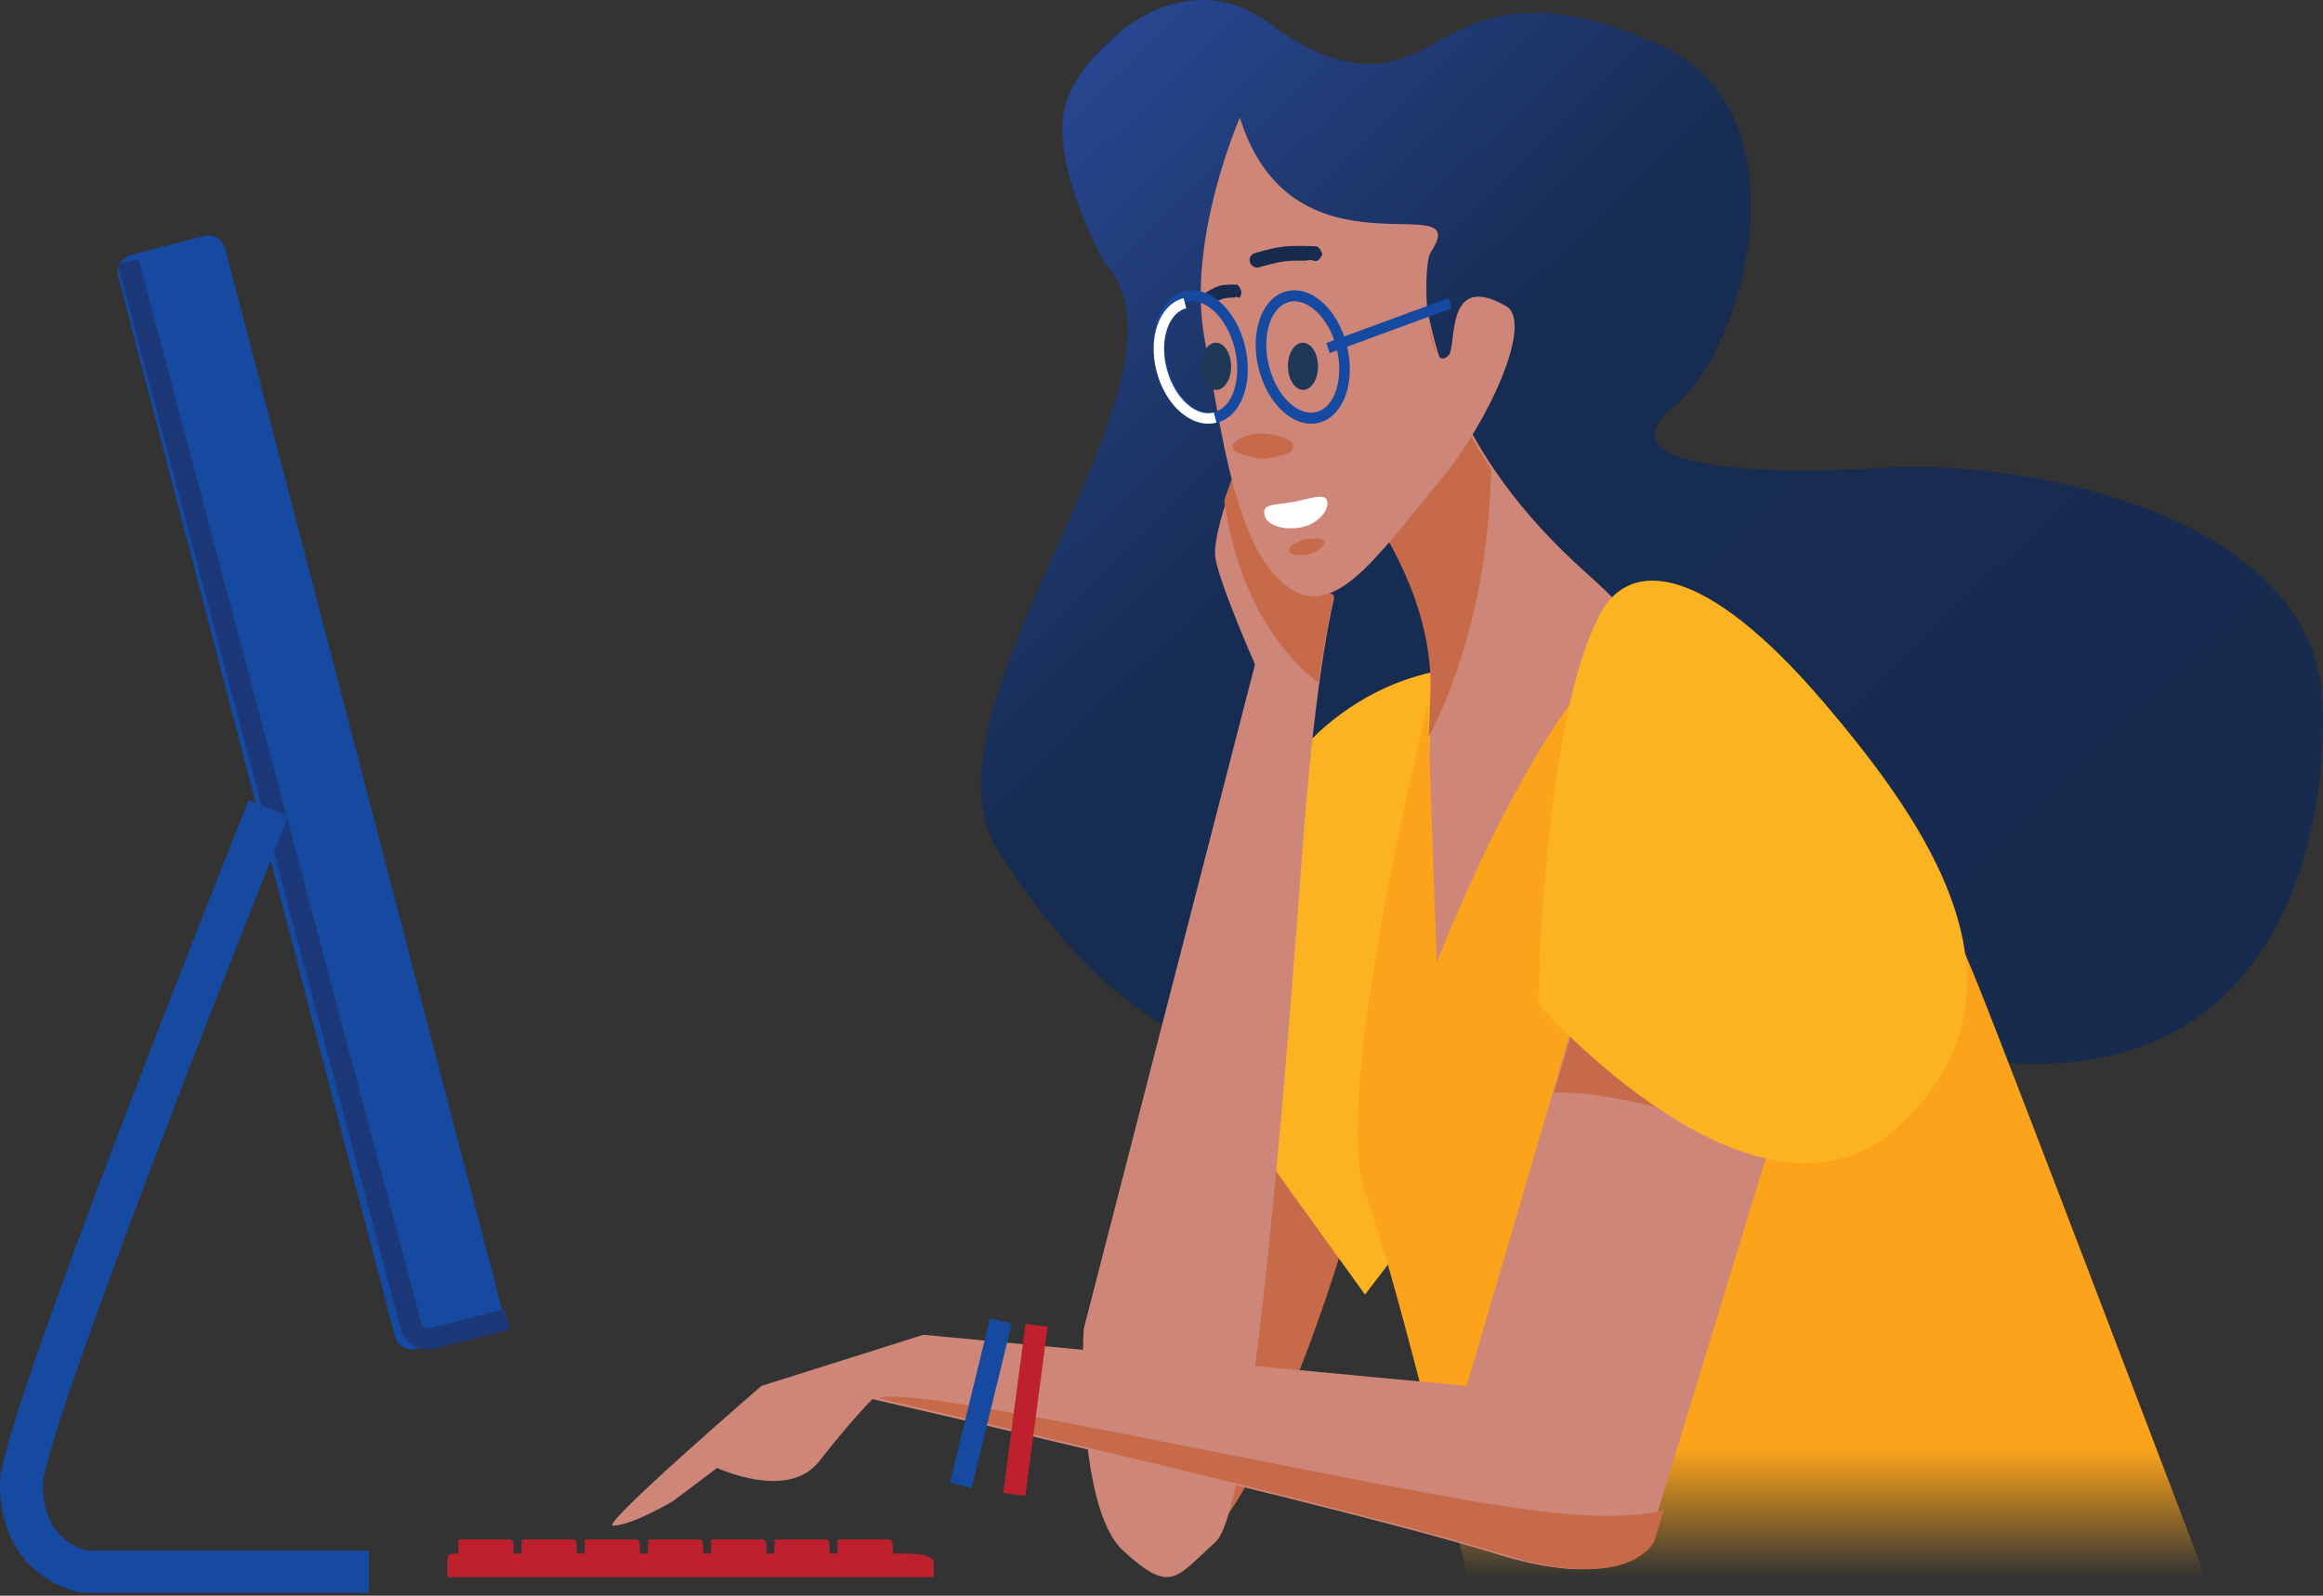 <svg width="294" height="202" viewBox="0 0 294 202" fill="none" xmlns="http://www.w3.org/2000/svg">
<rect x="0" y="0" width="294" height="202" fill="#333333" stroke="none"/>
<path d="M170.838 154.707C170.838 154.707 159.018 196.932 147.197 198.616C135.377 200.3 152.266 136.13 153.949 129.943C155.651 123.739 170.838 154.707 170.838 154.707Z" fill="#C66A4A"/>
<path d="M139.81 33.344C139.81 33.344 131.912 19.276 135.302 11.959C138.674 4.641 149.961 -4.926 160.662 2.958C171.363 10.843 177.007 8.026 182.082 5.208C187.158 2.391 194.322 -1.469 210.264 5.775C228.863 14.209 220.965 44.028 211.95 51.345C202.935 58.663 219.279 60.346 238.428 59.23C257.594 58.114 290.265 65.413 293.655 86.232C295.213 95.818 293.655 145.87 241.249 132.369C188.844 118.868 159.544 159.938 126.287 107.617C114.926 89.726 153.332 47.412 139.81 33.344Z" fill="url(#paint0_linear)"/>
<path d="M191.507 84.785C191.507 84.785 179.242 81.969 167.557 92.099C155.853 102.229 148.987 130.899 148.987 130.899L172.756 163.885L197.087 132.015C197.087 132.033 212.686 81.987 191.507 84.785Z" fill="#FCB321"/>
<path d="M157.711 56.614C157.711 56.614 153.262 67.268 153.823 70.643C154.383 74.017 158.832 84.105 158.832 84.105L137.148 168.256C137.148 168.256 136.027 190.694 142.158 196.312C148.27 201.931 148.831 199.669 153.841 195.199C158.85 190.712 163.299 127.886 164.963 105.996C166.627 84.124 168.851 75.696 168.851 75.696C168.851 75.696 163.281 72.321 161.057 71.208C158.814 70.077 158.272 58.293 157.711 56.614Z" fill="#CE8679"/>
<path d="M164.879 54.704C166.567 55.825 181.821 70.524 181.252 87.483C180.683 104.441 179.563 104.441 180.114 110.082C180.683 115.741 178.425 133.251 191.403 142.861C195.056 145.562 200.434 114.602 205.519 98.782C209.319 86.931 216.808 86.913 200.434 72.232C184.061 57.533 181.234 43.422 180.114 36.073C178.994 28.723 164.879 54.704 164.879 54.704Z" fill="#CE8679"/>
<path d="M215.004 83.694C215.004 83.694 228.756 71.061 250.427 124.9C254.925 136.078 279.101 199.642 279.101 199.642H185.744C185.744 199.642 177.314 163.47 172.815 151.165C168.317 138.859 180.697 89.383 180.697 89.383L181.831 121.846C181.813 121.846 203.191 66.735 215.004 83.694Z" fill="url(#paint1_linear)"/>
<path d="M229.439 127.134L208.664 195.086C208.664 195.086 205.853 201.825 189.569 196.766C170.401 190.813 110.413 177.117 110.413 177.117C110.413 177.117 107.601 179.929 103.676 184.988C99.751 190.046 90.77 185.828 90.77 185.828L85.147 190.046C85.147 190.046 79.962 193.132 77.571 193.132C75.891 193.132 96.374 175.437 96.374 175.437L116.857 168.972L185.626 175.437L203.589 114.223L229.439 127.134Z" fill="#CE8679"/>
<path d="M49.964 169.159C50.273 170.364 51.491 171.076 52.692 170.766L61.895 168.356C63.095 168.045 63.804 166.822 63.495 165.618L28.502 31.477C28.193 30.272 26.975 29.56 25.774 29.87L16.571 32.28C15.371 32.59 14.662 33.813 14.971 35.018L49.964 169.159Z" fill="#1649A0"/>
<path fill-rule="evenodd" clip-rule="evenodd" d="M53.325 167.472L17.524 32.777L14.899 33.456L50.698 168.147C50.698 168.148 50.699 168.149 50.699 168.15C51.206 170.085 53.2 171.215 55.141 170.723L55.145 170.721L64.561 168.302L63.877 165.71L54.465 168.128C54.465 168.128 54.464 168.129 54.464 168.129C53.95 168.258 53.453 167.96 53.326 167.478L53.326 167.475L53.325 167.472Z" fill="#1D3878"/>
<path fill-rule="evenodd" clip-rule="evenodd" d="M36.51 103.281C36.51 103.28 36.51 103.28 33.989 102.295C31.468 101.31 31.468 101.31 31.468 101.311L31.378 101.535C31.319 101.684 31.231 101.904 31.116 102.191C30.887 102.765 30.55 103.607 30.122 104.682C29.266 106.832 28.043 109.911 26.576 113.629C23.641 121.064 19.728 131.059 15.814 141.293C11.901 151.523 7.981 162.009 5.036 170.421C3.565 174.624 2.327 178.335 1.455 181.248C1.02 182.703 0.666 183.987 0.42 185.05C0.188 186.048 1.52588e-05 187.053 1.52588e-05 187.855C1.52588e-05 193.652 2.396 197.204 5.054 199.24C6.332 200.219 7.603 200.797 8.557 201.134C9.037 201.304 9.446 201.415 9.749 201.486C9.902 201.522 10.028 201.548 10.125 201.566C10.173 201.575 10.214 201.582 10.248 201.588C10.255 201.589 10.261 201.59 10.268 201.591C10.276 201.592 10.284 201.594 10.292 201.595L10.309 201.598L10.317 201.599L10.32 201.599C10.322 201.599 10.324 201.6 10.721 198.953L10.324 201.6L10.521 201.629H46.682V196.277H10.992C10.857 196.244 10.645 196.187 10.382 196.094C9.835 195.901 9.103 195.567 8.378 195.012C7.031 193.98 5.422 191.983 5.422 187.855C5.422 187.711 5.478 187.221 5.705 186.245C5.917 185.334 6.235 184.167 6.655 182.765C7.493 179.966 8.7 176.342 10.161 172.169C13.08 163.829 16.98 153.399 20.886 143.184C24.792 132.973 28.698 122.997 31.628 115.571C33.093 111.859 34.314 108.786 35.168 106.64C35.595 105.568 35.931 104.727 36.16 104.155C36.274 103.869 36.362 103.65 36.421 103.503L36.51 103.281Z" fill="#1649A0"/>
<path d="M56.615 199.642V197.865C56.615 196.68 56.781 196.662 58.037 196.662H114.28C115.536 196.662 118.196 196.68 118.196 197.865V199.642H56.615Z" fill="#BE202E"/>
<path d="M58 197.882V196.092C58 194.899 58.019 194.882 58.162 194.882H64.555C64.698 194.882 65 194.899 65 196.092V197.882H58Z" fill="#BE202E"/>
<path d="M66 197.882V196.092C66 194.899 66.019 194.882 66.162 194.882H72.555C72.698 194.882 73 194.899 73 196.092V197.882H66Z" fill="#BE202E"/>
<path d="M74 197.882V196.092C74 194.899 74.019 194.882 74.162 194.882H80.555C80.698 194.882 81 194.899 81 196.092V197.882H74Z" fill="#BE202E"/>
<path d="M82 197.882V196.092C82 194.899 82.019 194.882 82.162 194.882H88.555C88.698 194.882 89 194.899 89 196.092V197.882H82Z" fill="#BE202E"/>
<path d="M90 197.882V196.092C90 194.899 90.019 194.882 90.162 194.882H96.555C96.698 194.882 97 194.899 97 196.092V197.882H90Z" fill="#BE202E"/>
<path d="M98 197.882V196.092C98 194.899 98.019 194.882 98.162 194.882H104.555C104.698 194.882 105 194.899 105 196.092V197.882H98Z" fill="#BE202E"/>
<path d="M106 197.882V196.092C106 194.899 106.019 194.882 106.162 194.882H112.555C112.698 194.882 113 194.899 113 196.092V197.882H106Z" fill="#BE202E"/>
<path d="M179.913 36.078C180.692 41.244 182.304 49.731 188.716 59.417C188.463 72.295 185.546 84.084 180.8 93.365C180.891 91.722 180.964 89.841 181.036 87.719C181.597 70.69 166.545 55.949 164.878 54.805C164.878 54.786 178.808 28.698 179.913 36.078Z" fill="#C66A4A"/>
<path d="M154.946 63.36C156.088 59.897 157.506 56.614 157.506 56.614C158.077 58.265 158.648 69.854 160.913 70.966C163.179 72.06 168.851 75.379 168.851 75.379C168.851 75.379 167.949 78.644 166.862 86.412C160.784 81.819 156.309 73.406 154.946 63.36Z" fill="#C66A4A"/>
<path d="M156.919 14.899C156.919 14.899 150.178 30.229 152.425 42.733C154.672 55.237 156.352 68.868 162.545 73.966C168.72 79.082 174.236 70.42 182.201 60.907C188.376 53.52 194.148 40.794 190.623 38.762C182.749 34.218 184.448 43.878 183.315 45.005C180.502 47.849 179.936 33.646 181.069 31.947C186.878 23.155 163.659 36.49 156.919 14.899Z" fill="#CE8679"/>
<path fill-rule="evenodd" clip-rule="evenodd" d="M158.201 33.231C158.026 32.742 158.283 32.218 158.775 32.06L159.091 32.945C158.775 32.06 158.775 32.06 158.775 32.06L158.782 32.058L158.801 32.052C158.818 32.047 158.841 32.039 158.871 32.03C158.931 32.012 159.017 31.985 159.125 31.953C159.34 31.89 159.643 31.803 159.996 31.71C160.692 31.528 161.617 31.314 162.449 31.22C163.282 31.127 164.318 31.121 165.118 31.136C165.524 31.143 165.881 31.157 166.136 31.168C166.264 31.173 166.366 31.178 166.438 31.182C166.473 31.184 166.501 31.186 166.52 31.187L166.542 31.188L166.551 31.188C166.551 31.188 166.551 31.188 166.521 32.116L166.551 31.188C167.073 31.22 167.353 32.183 167.353 32.183C167.353 32.183 167.013 33.076 166.491 33.044L166.486 33.044L166.467 33.043C166.451 33.042 166.425 33.041 166.392 33.039C166.326 33.035 165.976 32.911 165.854 32.906C165.611 32.895 165.525 33.002 165.139 32.995C164.354 32.981 163.421 32.989 162.718 33.068C162.022 33.146 161.2 33.333 160.532 33.508C160.203 33.594 159.919 33.676 159.719 33.735C159.619 33.765 159.54 33.789 159.486 33.806C159.459 33.814 159.439 33.82 159.426 33.825L159.411 33.829L159.408 33.83C158.916 33.988 158.376 33.719 158.201 33.231Z" fill="#162B4D"/>
<path fill-rule="evenodd" clip-rule="evenodd" d="M152.606 38.025C152.438 37.597 152.484 37.129 152.71 36.979L153.015 37.754C152.71 36.979 152.71 36.979 152.71 36.979L152.714 36.976L152.723 36.971C152.73 36.966 152.741 36.959 152.755 36.95C152.782 36.932 152.822 36.907 152.872 36.877C152.972 36.815 153.113 36.732 153.278 36.643C153.604 36.466 154.043 36.257 154.453 36.157C154.864 36.056 155.392 36.029 155.804 36.024C156.013 36.022 156.197 36.026 156.329 36.03C156.396 36.032 156.449 36.035 156.486 36.036C156.505 36.037 156.519 36.038 156.529 36.038L156.54 36.039L156.545 36.039C156.545 36.039 156.545 36.039 156.679 36.86L156.545 36.039C156.817 36.056 157.115 36.901 157.115 36.901C157.115 36.901 157.085 37.697 156.814 37.681L156.811 37.681L156.801 37.68C156.793 37.68 156.779 37.679 156.762 37.678C156.728 37.677 156.529 37.574 156.466 37.572C156.34 37.568 156.313 37.665 156.114 37.667C155.711 37.671 155.236 37.699 154.888 37.784C154.545 37.868 154.156 38.05 153.842 38.22C153.688 38.303 153.556 38.381 153.463 38.438C153.417 38.467 153.38 38.49 153.356 38.505C153.343 38.513 153.334 38.52 153.328 38.523L153.321 38.528L153.319 38.529C153.093 38.679 152.774 38.453 152.606 38.025Z" fill="#162B4D"/>
<path fill-rule="evenodd" clip-rule="evenodd" d="M166.538 39.368C167.669 40.404 168.645 42.035 169.149 44.029C169.654 46.025 169.584 47.941 169.095 49.416C168.604 50.897 167.725 51.857 166.648 52.151L166.647 52.151C165.58 52.443 164.355 52.056 163.219 51.017C162.087 49.982 161.111 48.35 160.607 46.356C160.103 44.36 160.172 42.445 160.662 40.969C161.153 39.489 162.031 38.528 163.109 38.235L163.11 38.234C164.177 37.942 165.401 38.329 166.538 39.368ZM167.426 38.328C166.075 37.092 164.403 36.444 162.767 36.892C161.122 37.34 159.978 38.755 159.393 40.518C158.806 42.288 158.748 44.486 159.31 46.708C159.872 48.933 160.975 50.817 162.33 52.057C163.682 53.293 165.353 53.941 166.99 53.493C168.634 53.045 169.779 51.631 170.364 49.867C170.95 48.098 171.009 45.9 170.447 43.677C169.885 41.452 168.782 39.569 167.426 38.328Z" fill="#1649A0"/>
<path fill-rule="evenodd" clip-rule="evenodd" d="M153.627 39.369C154.759 40.404 155.734 42.035 156.238 44.029C156.743 46.025 156.673 47.941 156.184 49.416C155.693 50.897 154.815 51.857 153.739 52.151L153.738 52.151C152.671 52.443 151.447 52.056 150.312 51.017C149.181 49.982 148.206 48.35 147.702 46.356L147.701 46.354L147.701 46.354C147.189 44.359 147.258 42.444 147.747 40.969C148.238 39.488 149.116 38.527 150.184 38.234C151.261 37.941 152.49 38.33 153.627 39.369ZM154.513 38.328C153.16 37.091 151.485 36.444 149.842 36.892L149.841 36.892C148.207 37.34 147.064 38.755 146.479 40.518C145.893 42.287 145.834 44.486 146.405 46.709C146.968 48.934 148.069 50.817 149.424 52.057C150.774 53.293 152.445 53.941 154.08 53.493C155.724 53.045 156.867 51.631 157.452 49.867C158.038 48.098 158.097 45.9 157.535 43.677C156.973 41.452 155.871 39.568 154.513 38.328Z" fill="#1649A0"/>
<path fill-rule="evenodd" clip-rule="evenodd" d="M147.723 41.613C148.206 40.208 149.071 39.296 150.131 39.018L149.795 37.743C148.176 38.168 147.049 39.511 146.473 41.185C145.896 42.864 145.838 44.951 146.391 47.06C146.945 49.172 148.03 50.96 149.365 52.137C150.695 53.31 152.342 53.926 153.953 53.5L153.615 52.226C152.564 52.504 151.359 52.137 150.24 51.15C149.126 50.167 148.165 48.619 147.669 46.727C147.172 44.832 147.241 43.014 147.723 41.613Z" fill="white"/>
<path fill-rule="evenodd" clip-rule="evenodd" d="M183.312 37.743L167.858 43.422L168.296 44.696L183.75 39.017L183.312 37.743Z" fill="#1649A0"/>
<path d="M177.337 188.39C192.464 191.218 203.142 192.973 210.568 191.162L209.391 195.043C209.391 195.043 206.561 201.863 190.166 196.744C172.154 191.125 118.301 178.65 111.243 177.023C114.497 175.36 149.841 183.252 177.337 188.39Z" fill="#C66A4A"/>
<path d="M125.299 166.876L128.044 167.543L122.969 188.379L120.224 187.712L125.299 166.876Z" fill="#1649A0"/>
<path d="M129.79 167.587L132.591 167.955L129.77 189.36L126.97 188.993L129.79 167.587Z" fill="#BE202E"/>
<path d="M224.776 145.013C216.403 141.859 204.697 138.125 196.662 138.288L201.85 121.176L229.439 130.294L224.776 145.013Z" fill="#C66A4A"/>
<path d="M240.5 142.382C222.74 159.162 194.676 127.07 194.676 127.07C194.676 127.07 195.244 91.098 202.574 77.608C206.312 70.717 215.73 71.265 230.756 88.849C243.693 104.021 258.728 125.159 240.5 142.382Z" fill="#FCB321"/>
<path fill-rule="evenodd" clip-rule="evenodd" d="M156.096 56.207C155.616 57.09 157.055 57.532 157.774 57.679C158.013 57.679 158.612 57.827 158.972 57.974C159.571 58.121 160.17 58.121 160.77 57.974C161.129 57.827 161.728 57.827 161.968 57.679C162.687 57.679 163.885 57.238 163.646 56.207C163.526 55.765 161.608 54.882 159.691 54.882C157.893 54.882 156.455 55.618 156.096 56.207Z" fill="#C66A4A"/>
<path fill-rule="evenodd" clip-rule="evenodd" d="M167.598 68.789C167.731 68.186 166.834 68.143 166.397 68.165C166.259 68.202 165.891 68.206 165.66 68.174C165.292 68.178 164.948 68.27 164.627 68.45C164.444 68.594 164.099 68.686 163.985 68.811C163.572 68.922 162.954 69.371 163.257 69.952C163.397 70.198 164.641 70.432 165.743 70.137C166.777 69.86 167.485 69.197 167.598 68.789Z" fill="#C66A4A"/>
<path d="M165.032 49.351C166.082 49.262 166.878 47.853 166.808 46.206C166.739 44.559 165.831 43.296 164.781 43.386C163.73 43.476 162.935 44.884 163.004 46.531C163.073 48.178 163.981 49.441 165.032 49.351Z" fill="#203858"/>
<path d="M154.032 49.351C155.082 49.262 155.878 47.853 155.808 46.206C155.739 44.559 154.831 43.296 153.781 43.386C152.73 43.476 151.935 44.884 152.004 46.531C152.073 48.178 152.981 49.441 154.032 49.351Z" fill="#203858"/>
<path d="M160.029 65.136C160.226 66.399 162.188 67.138 164.413 66.8C166.637 66.461 168.207 64.736 167.978 63.472C167.782 62.209 165.361 63.318 163.137 63.627C160.913 63.965 159.8 63.873 160.029 65.136Z" fill="white"/>
<defs>
<linearGradient id="paint0_linear" x1="143.5" y1="2.382" x2="276" y2="137.382" gradientUnits="userSpaceOnUse">
<stop stop-color="#1D3878"/>
<stop offset="0" stop-color="#27468F"/>
<stop offset="0.333" stop-color="#172C52"/>
<stop offset="1" stop-color="#162B4D"/>
</linearGradient>
<linearGradient id="paint1_linear" x1="225.466" y1="80.452" x2="225.466" y2="199.642" gradientUnits="userSpaceOnUse">
<stop stop-color="#FAA31B"/>
<stop offset="0.865" stop-color="#FAA31B"/>
<stop offset="1" stop-color="#FAA31B" stop-opacity="0"/>
</linearGradient>
</defs>
</svg>
